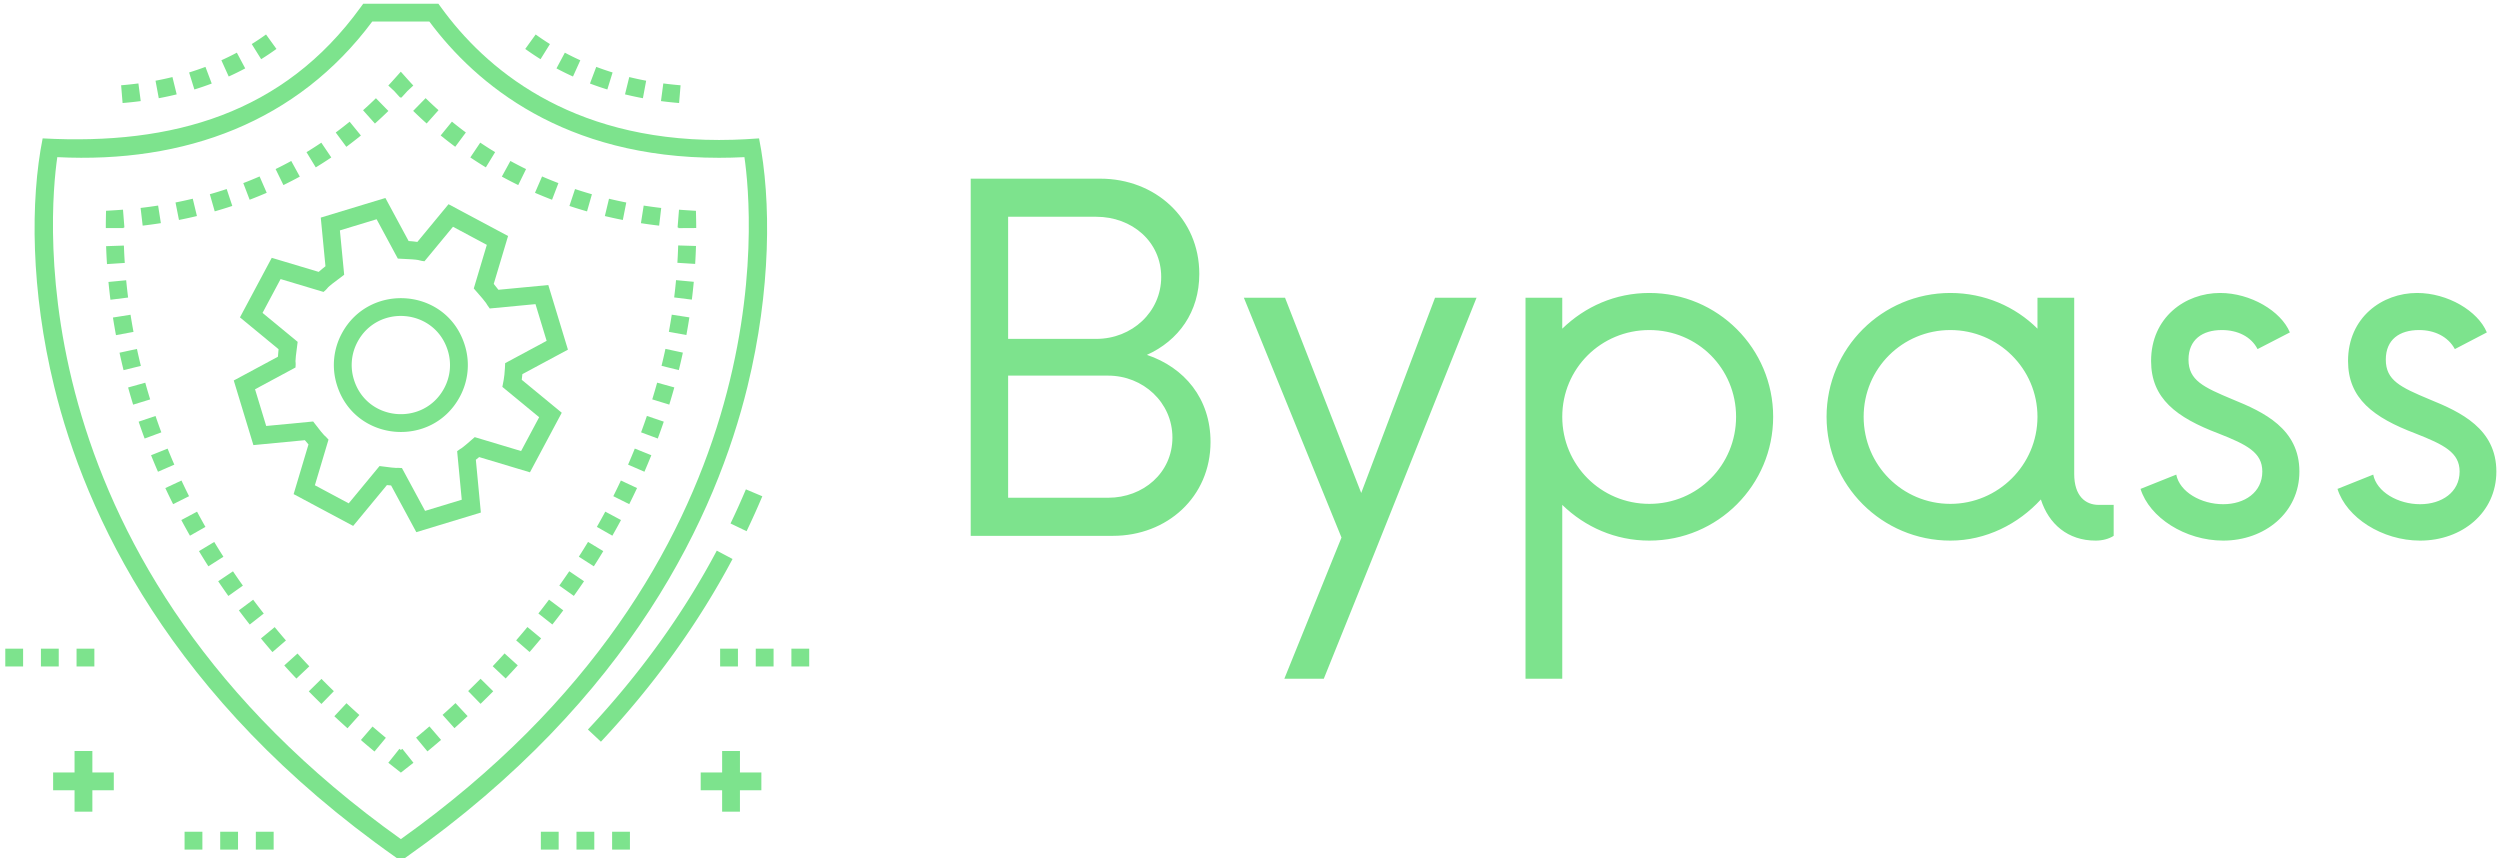 <svg data-v-423bf9ae="" xmlns="http://www.w3.org/2000/svg" viewBox="0 0 300 103" class="iconLeft"><!----><!----><!----><g data-v-423bf9ae="" id="3da03856-d3e6-4491-93b2-0e7f7add2355" fill="#7DE38D" transform="matrix(4.082,0,0,4.082,111.26,11.725)"><path d="M6.46 7.56C7.39 7.14 8.00 6.30 8.00 5.18C8.00 3.54 6.70 2.38 5.09 2.38L1.28 2.38L1.28 12.88L5.46 12.88C7.05 12.88 8.33 11.74 8.33 10.12C8.33 8.84 7.56 7.93 6.46 7.56ZM6.88 5.27C6.88 6.30 6.02 7.09 4.97 7.09L2.38 7.09L2.38 3.50L4.97 3.50C6.02 3.50 6.88 4.23 6.88 5.27ZM5.32 11.76L2.38 11.76L2.38 8.17L5.32 8.17C6.35 8.17 7.21 8.96 7.21 9.99C7.21 11.03 6.35 11.76 5.32 11.76ZM14.93 5.88L12.76 11.62L10.52 5.88L9.31 5.88L12.18 12.93L10.50 17.08L11.66 17.08L13.14 13.41L16.15 5.88ZM21.23 5.74C20.23 5.74 19.34 6.14 18.67 6.79L18.67 5.88L17.59 5.88L17.59 17.08L18.67 17.08L18.67 11.97C19.34 12.62 20.23 13.02 21.23 13.02C23.24 13.02 24.87 11.39 24.87 9.38C24.87 7.37 23.24 5.74 21.23 5.74ZM21.23 11.94C19.81 11.94 18.67 10.80 18.67 9.38C18.67 7.96 19.81 6.83 21.23 6.83C22.65 6.83 23.78 7.96 23.78 9.38C23.78 10.80 22.65 11.94 21.23 11.94ZM34.44 11.97C34.05 11.97 33.72 11.71 33.72 11.06L33.72 5.88L32.64 5.88L32.64 6.79C31.99 6.14 31.08 5.74 30.08 5.74C28.07 5.74 26.44 7.37 26.44 9.38C26.44 11.39 28.07 13.02 30.08 13.02C31.13 13.02 32.08 12.53 32.74 11.81C32.97 12.53 33.53 13.02 34.35 13.02C34.55 13.02 34.74 12.97 34.88 12.88L34.88 11.97ZM30.08 11.94C28.67 11.94 27.53 10.80 27.53 9.38C27.53 7.96 28.67 6.83 30.08 6.83C31.48 6.83 32.64 7.96 32.64 9.38C32.64 10.80 31.48 11.94 30.08 11.94ZM38.10 13.02C39.32 13.02 40.34 12.20 40.34 10.99C40.34 9.73 39.29 9.24 38.38 8.87C37.52 8.51 37.08 8.31 37.08 7.70C37.08 7.11 37.49 6.83 38.06 6.83C38.52 6.83 38.92 7.02 39.11 7.39L40.06 6.90C39.80 6.27 38.90 5.74 38.01 5.74C36.98 5.74 35.98 6.46 35.98 7.74C35.98 8.84 36.72 9.40 37.96 9.87C38.80 10.20 39.25 10.43 39.25 10.99C39.25 11.60 38.73 11.95 38.10 11.95C37.45 11.95 36.82 11.59 36.72 11.08L35.67 11.50C35.93 12.34 36.98 13.02 38.10 13.02ZM43.89 13.02C45.12 13.02 46.13 12.20 46.13 10.99C46.13 9.73 45.08 9.24 44.17 8.87C43.31 8.51 42.88 8.31 42.88 7.70C42.88 7.11 43.28 6.83 43.86 6.83C44.31 6.83 44.71 7.02 44.91 7.39L45.85 6.90C45.59 6.27 44.70 5.74 43.80 5.74C42.77 5.74 41.77 6.46 41.77 7.74C41.77 8.84 42.51 9.40 43.75 9.87C44.59 10.20 45.05 10.43 45.05 10.99C45.05 11.60 44.52 11.95 43.89 11.95C43.24 11.95 42.61 11.59 42.51 11.08L41.46 11.50C41.72 12.34 42.77 13.02 43.89 13.02Z"></path></g><!----><g data-v-423bf9ae="" id="ca105df6-9614-4b66-bc7d-603f9f61f84f" transform="matrix(1.069,0,0,1.069,-3.511,-0.501)" stroke="none" fill="#7DE38D"><path d="M88.858 56.177l-1.843-.776a85.42 85.42 0 0 1-1.727 3.83l1.803.867a87.151 87.151 0 0 0 1.767-3.921zM48.285 84.656l-.164-.129-1.246 1.564 1.41 1.108 1.41-1.108-1.246-1.564zM16.303 38.092l1.967-.367a68.156 68.156 0 0 1-.332-1.925l-1.975.312c.101.646.215 1.307.34 1.98zM37.946 78.08c.464.472.938.942 1.42 1.411l1.395-1.434c-.473-.46-.937-.919-1.39-1.38l-1.425 1.404zM31.701 67.79L30.1 68.986c.396.53.802 1.06 1.22 1.59l1.572-1.235a82.782 82.782 0 0 1-1.19-1.553zM36.68 73.83l-1.486 1.339c.444.49.897.982 1.36 1.472l1.454-1.374a81.02 81.02 0 0 1-1.327-1.437zM27.334 61.304l-1.713 1.032c.34.567.693 1.135 1.056 1.704l1.687-1.074a77.565 77.565 0 0 1-1.03-1.662zM19.59 43.429l-1.925.537c.177.635.365 1.278.565 1.927l1.912-.589a71.429 71.429 0 0 1-.551-1.875zM23.655 54.41l-1.812.846c.28.6.571 1.202.874 1.807l1.789-.894a72.485 72.485 0 0 1-.85-1.76zM17.155 42.02l1.942-.479a67.533 67.533 0 0 1-.44-1.902l-1.956.422c.139.644.29 1.297.454 1.96zM40.815 80.87c.484.451.976.901 1.477 1.35l1.334-1.49c-.491-.44-.974-.88-1.447-1.322l-1.364 1.463zM18.848 47.804c.212.626.435 1.257.672 1.893l1.875-.694a72.205 72.205 0 0 1-.653-1.84l-1.894.641zM15.68 34.118l1.985-.25a65.08 65.08 0 0 1-.216-1.94l-1.99.191c.063.65.136 1.316.222 2zM21.018 53.425l1.834-.797a66.379 66.379 0 0 1-.752-1.8l-1.858.743c.246.614.505 1.232.776 1.854zM24.607 60.604l1.739-.988a70.264 70.264 0 0 1-.942-1.711l-1.765.94c.311.584.634 1.17.968 1.76zM43.795 83.54c.5.431 1.01.861 1.528 1.29l1.276-1.54c-.507-.42-1.006-.842-1.497-1.265l-1.307 1.514zM34.12 70.866l-1.544 1.272c.421.51.852 1.02 1.292 1.531l1.514-1.306c-.43-.499-.852-.998-1.263-1.497zM28.92 67.367l1.629-1.16a75.212 75.212 0 0 1-1.111-1.606l-1.66 1.116c.369.549.75 1.1 1.142 1.65zM15.195 28.102c.022.644.054 1.316.1 2.012l1.996-.13a64.027 64.027 0 0 1-.098-1.95l-1.998.068zM16.23 26.07h.014l.918-.003v-.061l.087-.007-.158-1.994c-.325.026-.652.049-.982.069l-.922.056-.017.924c-.006.33-.009.669-.008 1.019l1.069-.003zM29.361 23.585l-.63-1.897c-.617.204-1.248.4-1.892.583l.549 1.923c.672-.191 1.33-.395 1.973-.609zM25.39 24.72l-.467-1.945c-.634.152-1.278.293-1.937.423l.387 1.962a48.969 48.969 0 0 0 2.017-.44zM21.343 25.518l-.31-1.976c-.644.101-1.3.19-1.966.269l.233 1.986a52.545 52.545 0 0 0 2.043-.28zM40.473 18.143l-1.12-1.658c-.536.361-1.09.717-1.663 1.065l1.04 1.709c.6-.365 1.181-.737 1.743-1.116zM33.224 22.11l-.8-1.835c-.594.26-1.204.508-1.83.747l.714 1.868c.654-.25 1.292-.51 1.916-.78zM36.938 20.293l-.96-1.755c-.569.311-1.155.615-1.756.909l.879 1.797c.629-.308 1.24-.625 1.837-.95zM43.797 15.68l-1.264-1.55c-.5.408-1.02.814-1.561 1.214l1.191 1.606a46.48 46.48 0 0 0 1.634-1.27zM46.882 12.925l-1.399-1.43c-.459.45-.94.9-1.445 1.35l1.332 1.493a45.148 45.148 0 0 0 1.512-1.413zM48.22 11.436l.057-.054.058.055c.232-.249.456-.495.675-.74l.67-.627a40.579 40.579 0 0 1-.658-.72l-.745-.834-.745.834c-.213.238-.431.479-.658.72l.674.63c.218.244.44.49.672.736zM62.337 19.448a44.256 44.256 0 0 1-1.759-.91l-.959 1.754c.596.326 1.21.644 1.839.952l.879-1.796zM69.73 22.275a46.699 46.699 0 0 1-1.894-.585l-.631 1.898a47.28 47.28 0 0 0 1.976.61l.549-1.923zM55.58 15.34a43.13 43.13 0 0 1-1.564-1.216l-1.264 1.55c.524.427 1.07.852 1.634 1.272l1.193-1.606zM77.509 23.813a50.927 50.927 0 0 1-1.968-.268l-.309 1.976c.67.104 1.352.197 2.044.278l.233-1.986zM58.864 17.549c-.574-.35-1.13-.706-1.669-1.068l-1.115 1.66c.563.379 1.144.75 1.743 1.116l1.041-1.708zM51.179 14.33l1.33-1.492c-.505-.451-.987-.902-1.446-1.351l-1.399 1.428c.48.47.984.944 1.515 1.416zM73.587 23.2c-.66-.13-1.305-.271-1.939-.423l-.466 1.944c.659.159 1.332.306 2.018.441l.387-1.963zM65.969 21.024c-.626-.24-1.237-.49-1.835-.748l-.795 1.835c.623.27 1.262.531 1.915.781l.715-1.868zM79.439 26.077l.917-.006.01.001 1.073-.007a67.515 67.515 0 0 0-.013-1.012l-.02-.92-.92-.057c-.329-.02-.657-.043-.98-.069l-.16 1.994.093.007v.069zM68.262 62.96l1.683 1.079c.366-.57.72-1.138 1.06-1.705l-1.71-1.034a77.424 77.424 0 0 1-1.033 1.66zM72.13 56.167l1.79.895a75.46 75.46 0 0 0 .875-1.807l-1.813-.847c-.272.583-.556 1.17-.851 1.76zM79.939 40.053l-1.956-.421c-.134.625-.28 1.26-.44 1.903l1.942.479c.164-.664.315-1.317.454-1.96zM81.165 32.102l-1.992-.186a61.69 61.69 0 0 1-.21 1.941l1.984.247c.086-.685.157-1.353.218-2.002zM81.412 28.08l-2-.059a57.385 57.385 0 0 1-.089 1.948l1.996.125c.044-.697.074-1.37.093-2.014zM76.502 45.3l1.912.588c.2-.65.388-1.294.565-1.93l-1.928-.534a69.175 69.175 0 0 1-.549 1.876zM75.248 49l1.875.696c.236-.637.46-1.269.673-1.895l-1.895-.642A65.507 65.507 0 0 1 75.248 49zM49.99 83.276l1.276 1.54c.518-.43 1.028-.86 1.529-1.29L51.49 82.01c-.491.422-.991.845-1.5 1.266zM80.67 36.096l-1.977-.305c-.097.63-.206 1.272-.326 1.927l1.967.36c.124-.672.236-1.334.336-1.982zM63.72 69.334l1.571 1.237c.418-.53.825-1.06 1.223-1.589l-1.6-1.201a83.342 83.342 0 0 1-1.193 1.553zM61.224 72.352l1.511 1.308c.442-.51.873-1.02 1.295-1.529l-1.54-1.275c-.413.498-.835.997-1.266 1.496zM52.965 80.717l1.336 1.49c.5-.45.993-.9 1.476-1.35l-1.363-1.463c-.474.442-.957.883-1.45 1.323zM67.7 67.362c.39-.55.773-1.099 1.143-1.647l-1.656-1.12c-.363.535-.735 1.07-1.117 1.608l1.63 1.159zM58.592 75.256l1.453 1.374c.463-.49.917-.98 1.361-1.47l-1.482-1.342c-.435.48-.88.958-1.332 1.438zM55.836 78.044l1.394 1.433c.483-.469.957-.938 1.421-1.408l-1.422-1.406c-.456.46-.92.92-1.393 1.38zM76.4 51.57l-1.856-.747c-.24.596-.492 1.197-.755 1.803l1.834.797c.27-.622.528-1.24.776-1.852zM72.995 58.846l-1.764-.944c-.304.568-.619 1.139-.945 1.712l1.738.989c.334-.588.659-1.174.971-1.757zM83.747 62.28c-3.764 7.098-8.632 13.854-14.466 20.081l1.46 1.368c5.954-6.357 10.925-13.258 14.774-20.511l-1.768-.938zM21.108 11.494a36.516 36.516 0 0 0 2.01-.432l-.476-1.942c-.616.15-1.25.287-1.899.409l.365 1.965zM33.148 4.339c-.521.375-1.061.737-1.604 1.075l1.057 1.699c.582-.363 1.159-.75 1.716-1.152l-1.17-1.622zM17.045 12.034c.695-.057 1.374-.13 2.036-.217l-.26-1.983c-.63.083-1.278.153-1.94.207l.164 1.993zM25.102 10.514c.67-.207 1.32-.43 1.95-.668l-.706-1.87c-.591.222-1.202.432-1.833.627l.59 1.91zM29.87 6.381c-.558.298-1.136.583-1.735.854l.824 1.823c.627-.283 1.25-.59 1.852-.912l-.94-1.765zM73.444 11.062c.653.16 1.322.304 2.01.432l.365-1.965a34.602 34.602 0 0 1-1.898-.41l-.477 1.943zM66.692 6.381l-.941 1.765c.603.321 1.226.629 1.853.912l.824-1.822c-.6-.271-1.178-.557-1.736-.854zM63.415 4.34l-1.17 1.621c.558.402 1.135.79 1.717 1.152l1.056-1.698a28.5 28.5 0 0 1-1.603-1.076zM70.217 7.975l-.707 1.871c.63.238 1.28.46 1.95.668l.59-1.911a31.174 31.174 0 0 1-1.833-.628zM77.481 11.817c.662.087 1.341.16 2.036.217l.165-1.993a39.72 39.72 0 0 1-1.94-.207l-.26 1.983z"></path><path d="M8.072 16.003c-1.392 6.952-1.34 17.077 1.3 27.875C12.855 58.122 22.335 78.85 47.71 96.706l.575.406.576-.406C74.226 78.84 83.704 58.114 87.19 43.872c2.641-10.799 2.693-20.921 1.302-27.869-.543.03-2.216.179-4.488.179H84c-16.873 0-26.282-8.092-31.203-14.88l-.3-.414h-8.443l-.3.414C35.132 13.21 22.689 16.792 8.073 16.003zM45.07 2.888h6.411c5.274 7.077 15.143 15.295 32.522 15.294.932 0 1.887-.025 2.846-.073.914 6.254 4.703 45.713-38.565 76.554C5.06 63.87 8.808 24.37 9.716 18.109c14.329.722 26.968-3.955 35.354-15.22z"></path><path d="M29.525 43.18l2.204 7.253 5.779-.552c.13.162.264.321.404.477l-1.666 5.578 6.683 3.569 3.789-4.584c.156.017.312.03.469.042l2.83 5.243 7.245-2.201-.562-5.927c.123-.095.247-.196.373-.301l5.7 1.71 3.57-6.686-4.49-3.699c.028-.206.052-.418.07-.636l5.114-2.749-2.204-7.253-5.6.533c-.172-.231-.346-.45-.524-.66l1.608-5.377-6.684-3.569-3.498 4.233c-.33-.047-.658-.08-.983-.1l-2.607-4.833-7.254 2.203.527 5.462c-.26.2-.513.41-.76.632l-5.27-1.578-3.569 6.685 4.334 3.573c-.032.28-.057.563-.072.845l-4.956 2.666zm3.229-7.587l2.028-3.798 4.82 1.444c.861-.728-.26-.015 2.317-1.927l-.48-4.98 4.122-1.253 2.382 4.418c2.983.122 2.08.2 2.99.3l3.2-3.872 3.799 2.03-1.464 4.896c1.835 2.066 1.25 1.557 1.79 2.247l5.137-.488 1.251 4.121-4.656 2.504-.026.565c-.054 1.114-.221 1.702-.289 2.1l4.132 3.404L61.78 51.1l-5.204-1.561c-1.906 1.675-1.336 1.076-1.975 1.577l.517 5.45L51 57.817l-2.596-4.808c-.98-.08.052.116-2.515-.224l-3.46 4.186-3.798-2.029 1.53-5.126c-.65-.755-.073.126-1.725-2.033l-5.27.503-1.252-4.121 4.542-2.444c.086-1.126-.172.19.242-2.877l-3.944-3.251z"></path><path d="M54.911 44.989a7.47 7.47 0 0 0 .562-5.725c-1.975-6.502-10.719-7.163-13.822-1.356a7.47 7.47 0 0 0-.561 5.725c1.955 6.437 10.684 7.225 13.821 1.356zm-11.495-6.14c2.299-4.302 8.706-3.734 10.143.996a5.476 5.476 0 0 1-.412 4.202c-2.299 4.302-8.707 3.735-10.143-.995a5.477 5.477 0 0 1 .412-4.202zM71.997 93.837h2v2h-2zM67.997 93.837h2v2h-2zM63.997 93.837h2v2h-2zM88.122 73.283h2v2h-2zM92.122 73.283h2v2h-2zM84.122 73.283h2v2h-2zM88.752 87.18h-2.405v-2.405h-2v2.405H81.94v2h2.406v2.405h2V89.18h2.405zM24.003 93.837h2v2h-2zM28.003 93.837h2v2h-2zM32.003 93.837h2v2h-2zM7.878 73.283h2v2h-2zM3.878 73.283h2v2h-2zM11.878 73.283h2v2h-2zM11.653 91.585h2V89.18h2.406v-2h-2.406v-2.405h-2v2.405H9.248v2h2.405z"></path></g><!----></svg>
